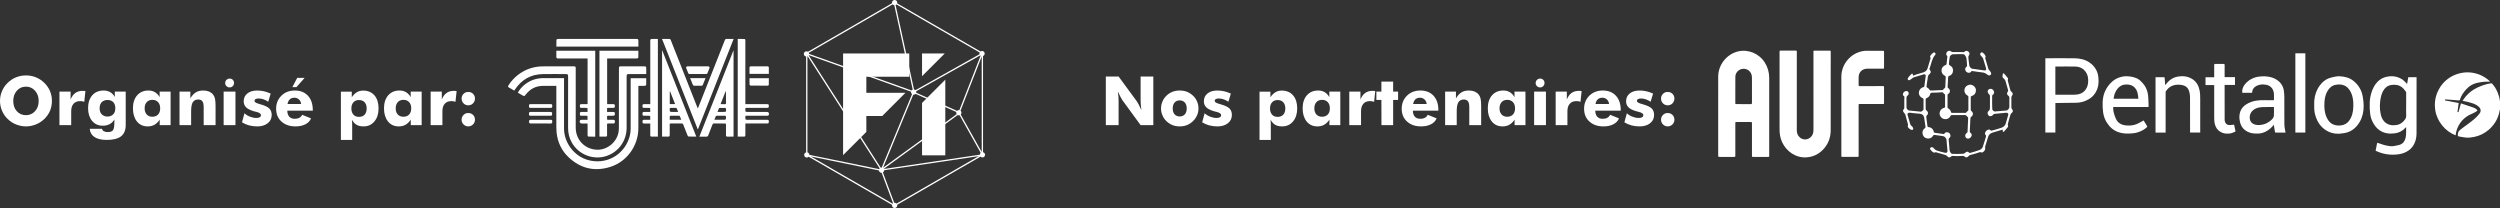 <?xml version="1.0" encoding="utf-8"?>
<!-- Generator: Adobe Illustrator 24.0.0, SVG Export Plug-In . SVG Version: 6.00 Build 0)  -->
<svg version="1.1" id="Слой_1" xmlns="http://www.w3.org/2000/svg" xmlns:xlink="http://www.w3.org/1999/xlink" x="0px" y="0px"
	 viewBox="0 0 2627.42 218.61" style="enable-background:new 0 0 2627.42 218.61;" xml:space="preserve">
<rect x="0" y="0" width="2627.42" height="218.61" fill="#333333" stroke="none"/>
<style type="text/css">
	.st0{clip-path:url(#SVGID_2_);fill:#FFFFFF;}
</style>
<g>
	<defs>
		<rect id="SVGID_1_" width="2627.42" height="218.61"/>
	</defs>
	<clipPath id="SVGID_2_">
		<use xlink:href="#SVGID_1_"  style="overflow:visible;"/>
	</clipPath>
	<path class="st0" d="M54.57,106.05c0,3.7-0.66,7.15-1.99,10.36c-1.33,3.14-3.3,6-5.93,8.58c-2.6,2.51-5.58,4.44-8.93,5.79
		c-3.51,1.37-6.98,2.06-10.42,2.06c-3.49,0-6.96-0.69-10.42-2.06c-3.42-1.37-6.37-3.3-8.86-5.79c-2.51-2.39-4.49-5.28-5.93-8.65
		C0.7,113.04,0,109.61,0,106.05c0-3.56,0.7-6.99,2.09-10.29c1.44-3.37,3.42-6.26,5.93-8.65c2.56-2.56,5.51-4.51,8.86-5.86
		c3.25-1.33,6.73-1.99,10.42-1.99c3.69,0,7.19,0.67,10.49,2.01c3.3,1.34,6.25,3.29,8.84,5.84c2.59,2.56,4.57,5.44,5.94,8.65
		C53.9,98.97,54.57,102.4,54.57,106.05 M27.28,121.05c3.84,0,7.05-1.43,9.63-4.29c1.28-1.42,2.22-3.01,2.83-4.78
		c0.6-1.77,0.91-3.74,0.91-5.93c0-4.26-1.27-7.83-3.8-10.71c-2.58-2.86-5.77-4.29-9.56-4.29c-3.88,0-7.08,1.43-9.59,4.29
		c-2.51,2.86-3.77,6.43-3.77,10.71c0,4.44,1.23,8.04,3.7,10.78C20.15,119.64,23.38,121.05,27.28,121.05"/>
	<path class="st0" d="M62.48,131.48V96.25h11.72v8.3c1.23-3.05,2.87-5.31,4.92-6.8c2.12-1.51,4.66-2.27,7.64-2.27
		c0.68,0,1.17,0.02,1.5,0.07c0.26,0.02,0.49,0.04,0.7,0.05s0.48,0.04,0.8,0.09l-1.19,11.3c-0.86-0.28-1.61-0.48-2.23-0.59
		c-0.93-0.09-1.62-0.14-2.06-0.14c-3.02,0-5.36,0.93-7.01,2.79c-1.63,1.84-2.44,4.45-2.44,7.85v14.58H62.48z"/>
	<path class="st0" d="M132.12,96.25v35.17c0,5.32-1.62,9.26-4.85,11.79c-1.56,1.26-3.61,2.21-6.14,2.86
		c-2.53,0.65-5.51,0.98-8.93,0.98c-5.56,0-9.87-1.02-12.94-3.08c-3.07-2.07-4.71-4.95-4.92-8.63h12.87
		c0.23,1.11,0.85,1.96,1.85,2.53c1.02,0.62,2.38,0.94,4.08,0.94c2.65,0,4.5-0.64,5.55-1.91c1-1.27,1.5-3.99,1.5-8.14v-3.2
		c-1.33,2.23-2.99,3.87-4.99,4.92c-2.07,1.09-4.48,1.64-7.22,1.64c-4.65,0-8.38-1.69-11.2-5.06c-1.37-1.65-2.42-3.6-3.14-5.84
		c-0.72-2.25-1.08-4.77-1.08-7.59c0-5.63,1.48-10.13,4.43-13.5c1.47-1.68,3.19-2.93,5.18-3.75c1.99-0.82,4.22-1.24,6.68-1.24
		c2.63,0,4.91,0.55,6.84,1.64c1.91,1.03,3.56,2.74,4.95,5.15v-5.68H132.12z M121.2,113.78c0-2.72-0.71-4.85-2.13-6.41
		c-1.53-1.53-3.56-2.3-6.07-2.3c-2.51,0-4.53,0.77-6.07,2.3c-1.49,1.56-2.23,3.69-2.23,6.41c0,2.74,0.74,4.85,2.23,6.34
		c1.51,1.58,3.54,2.37,6.07,2.37c2.49,0,4.49-0.79,6-2.37C120.47,118.65,121.2,116.54,121.2,113.78"/>
	<path class="st0" d="M179.29,96.24v35.24h-11.44v-5.72c-1.65,2.44-3.49,4.23-5.52,5.37c-2.03,1.14-4.41,1.71-7.13,1.71
		c-4.71,0-8.47-1.72-11.26-5.16c-1.37-1.7-2.42-3.7-3.14-6c-0.72-2.3-1.08-4.89-1.08-7.78c0-5.77,1.47-10.34,4.42-13.71
		c2.95-3.37,6.9-5.06,11.85-5.06c2.65,0,4.92,0.57,6.83,1.72c1.93,1.1,3.58,2.84,4.95,5.22v-5.82H179.29z M168.34,113.85
		c0-2.79-0.73-4.94-2.19-6.48c-1.49-1.63-3.48-2.44-5.99-2.44s-4.48,0.79-5.92,2.37c-1.49,1.63-2.23,3.81-2.23,6.55
		c0,2.76,0.74,4.93,2.23,6.51c1.42,1.56,3.39,2.33,5.92,2.33c2.51,0,4.5-0.78,5.97-2.33C167.6,118.8,168.34,116.63,168.34,113.85"/>
	<path class="st0" d="M188.67,131.48V96.25h11.37v7.15c1.6-2.79,3.51-4.88,5.72-6.28c2.14-1.33,4.73-1.99,7.77-1.99
		c2.3,0,4.35,0.35,6.13,1.05c1.77,0.79,3.21,1.86,4.3,3.21c1,1.35,1.67,2.78,1.99,4.29c0.4,1.93,0.6,4.48,0.6,7.64v20.17h-12.49
		v-18.87c0-2.86-0.45-4.91-1.36-6.14c-0.9-1.28-2.38-1.92-4.42-1.92c-2.55,0-4.43,0.96-5.64,2.86c-1.18,1.91-1.77,5-1.77,9.28v14.79
		H188.67z"/>
	<path class="st0" d="M235.04,96.24h12.42v35.24h-12.42V96.24z M236.61,87.17h0.07c0-1.3,0.45-2.37,1.36-3.21
		c0.91-0.91,2-1.36,3.28-1.36c1.35,0,2.46,0.43,3.33,1.29c0.87,0.86,1.31,1.95,1.31,3.28c0,1.35-0.45,2.47-1.36,3.35
		c-0.88,0.91-1.98,1.36-3.28,1.36c-1.33,0-2.44-0.48-3.35-1.43C237.06,89.57,236.61,88.48,236.61,87.17"/>
	<path class="st0" d="M254.33,128.55l2.58-9.49c1.81,1.61,3.81,2.82,6,3.63c2.16,0.86,4.35,1.29,6.56,1.29
		c1.58,0,2.77-0.27,3.56-0.8c0.81-0.49,1.22-1.2,1.22-2.13c0-1.56-1.64-2.72-4.92-3.48c-1.14-0.25-2-0.48-2.58-0.66
		c-3.79-1.12-6.48-2.48-8.06-4.08c-1.72-1.65-2.58-3.79-2.58-6.42c0-3.4,1.29-6.13,3.87-8.2c2.49-2.05,5.97-3.07,10.43-3.07
		c2.16,0,4.47,0.26,6.91,0.77c2.05,0.42,4.43,1.24,7.15,2.45l-2.58,8.57c-1.67-1.14-3.36-1.99-5.06-2.55
		c-1.6-0.58-3.29-0.87-5.06-0.87c-1.44,0-2.52,0.22-3.25,0.66c-0.7,0.42-1.05,1.06-1.05,1.92c0,1.21,1.64,2.25,4.92,3.13
		c1.07,0.32,1.62,0.49,1.64,0.49c4.28,1.21,7.28,2.64,9,4.29c1.67,1.74,2.51,4.01,2.51,6.79c0,3.6-1.38,6.51-4.15,8.71
		c-2.84,2.23-6.5,3.34-10.99,3.34c-3.12,0-5.98-0.35-8.6-1.06C259.2,131.07,256.71,129.99,254.33,128.55"/>
	<path class="st0" d="M328.72,116.34h-26.79c0.07,2.74,0.76,4.84,2.06,6.28c1.35,1.49,3.3,2.23,5.86,2.23
		c1.86,0,3.45-0.36,4.78-1.08c1.35-0.77,2.33-1.82,2.93-3.14l9.35,3.77c-1.09,2.67-3.07,4.74-5.93,6.21
		c-2.84,1.49-6.32,2.23-10.43,2.23c-6.14,0-11.07-1.72-14.79-5.16c-3.7-3.35-5.55-7.83-5.55-13.43c0-5.47,1.85-10.04,5.55-13.71
		c3.7-3.61,8.4-5.41,14.1-5.41c5.81,0,10.41,1.83,13.78,5.48c1.72,1.88,3,4.08,3.84,6.58c0.84,2.5,1.26,5.36,1.26,8.57V116.34z
		 M316.47,109.33c-0.21-1.95-0.96-3.55-2.27-4.78c-1.3-1.23-2.9-1.85-4.78-1.85c-1.98,0-3.58,0.55-4.82,1.64
		c-1.28,1.23-2.08,2.89-2.41,4.99H316.47z M320.13,81.84l-8.58,9.7h-4.29l5.09-9.7H320.13z"/>
	<path class="st0" d="M358.27,147.04V96.32h11.44v5.88c1.51-2.26,3.29-4.03,5.34-5.29c1.93-1.14,4.13-1.71,6.59-1.71
		c2.49,0,4.72,0.41,6.7,1.24c1.98,0.83,3.7,2.08,5.16,3.75c2.91,3.33,4.36,7.92,4.36,13.78c0,5.63-1.45,10.18-4.36,13.64
		c-1.49,1.77-3.17,3.08-5.04,3.94c-1.87,0.86-4.01,1.29-6.4,1.29c-3,0-5.43-0.55-7.29-1.64c-1.79-1.05-3.46-2.86-4.99-5.44
		c0.11,0.56,0.21,1.42,0.28,2.58c0.05,0.68,0.07,1.91,0.07,3.7v15H358.27z M369.29,113.99c0,2.74,0.73,4.91,2.19,6.51
		c1.35,1.56,3.29,2.33,5.85,2.33c2.53,0,4.5-0.78,5.92-2.33c1.42-1.62,2.12-3.79,2.12-6.51c0-2.76-0.71-4.92-2.12-6.48
		c-1.44-1.58-3.41-2.37-5.92-2.37c-2.53,0-4.48,0.79-5.85,2.37C370.02,109.04,369.29,111.2,369.29,113.99"/>
	<path class="st0" d="M443.15,96.24v35.24H431.7v-5.72c-1.65,2.44-3.49,4.23-5.52,5.37c-2.03,1.14-4.41,1.71-7.13,1.71
		c-4.71,0-8.47-1.72-11.26-5.16c-1.37-1.7-2.42-3.7-3.14-6c-0.72-2.3-1.08-4.89-1.08-7.78c0-5.77,1.48-10.34,4.42-13.71
		c2.95-3.37,6.9-5.06,11.85-5.06c2.65,0,4.92,0.57,6.83,1.72c1.93,1.1,3.58,2.84,4.95,5.22v-5.82H443.15z M432.19,113.85
		c0-2.79-0.73-4.94-2.19-6.48c-1.49-1.63-3.48-2.44-5.99-2.44c-2.51,0-4.48,0.79-5.92,2.37c-1.49,1.63-2.23,3.81-2.23,6.55
		c0,2.76,0.74,4.93,2.23,6.51c1.42,1.56,3.39,2.33,5.92,2.33c2.51,0,4.5-0.78,5.97-2.33C431.46,118.8,432.19,116.63,432.19,113.85"
		/>
	<path class="st0" d="M452.6,131.48V96.25h11.72v8.3c1.23-3.05,2.87-5.31,4.92-6.8c2.12-1.51,4.66-2.27,7.64-2.27
		c0.68,0,1.17,0.02,1.5,0.07c0.26,0.02,0.49,0.04,0.7,0.05c0.21,0.01,0.48,0.04,0.8,0.09l-1.19,11.3c-0.86-0.28-1.6-0.48-2.23-0.59
		c-0.93-0.09-1.62-0.14-2.06-0.14c-3.02,0-5.36,0.93-7.01,2.79c-1.63,1.84-2.44,4.45-2.44,7.85v14.58H452.6z"/>
	<path class="st0" d="M485.12,103.61c0-1.95,0.69-3.62,2.06-4.99c1.26-1.33,2.9-1.99,4.92-1.99c2.07,0,3.77,0.66,5.09,1.99
		c1.33,1.32,1.99,2.99,1.99,4.99c0,1.93-0.69,3.61-2.06,5.03c-1.37,1.37-3.05,2.06-5.02,2.06c-1.91,0-3.55-0.69-4.92-2.06
		C485.8,107.26,485.12,105.58,485.12,103.61 M485.12,125.78c0-1.95,0.69-3.61,2.06-4.98c1.28-1.35,2.92-2.02,4.92-2.02
		c2.05,0,3.74,0.67,5.09,2.02c1.33,1.32,1.99,2.98,1.99,4.98c0,1.93-0.69,3.6-2.06,5.01c-1.42,1.37-3.09,2.05-5.02,2.05
		c-1.86,0-3.5-0.68-4.92-2.05C485.8,129.42,485.12,127.75,485.12,125.78"/>
	<path class="st0" d="M1162.19,131.48V80.41h13.43l19.29,26.27c0.49,0.72,1.1,1.8,1.85,3.25c0.95,1.86,1.88,3.78,2.79,5.76
		c-0.35-2.67-0.55-4.55-0.59-5.62c-0.14-1.68-0.21-3.15-0.21-4.43V80.41h13.36v51.08h-13.36l-19.29-26.38
		c-0.28-0.37-0.9-1.47-1.85-3.28c-0.84-1.49-1.77-3.37-2.79-5.65c0.23,1.82,0.45,3.7,0.66,5.65c0.09,2.19,0.14,3.66,0.14,4.43v25.22
		H1162.19z"/>
	<path class="st0" d="M1259.56,113.97c0,2.58-0.5,4.99-1.5,7.22c-1.05,2.37-2.48,4.42-4.29,6.14c-2.05,1.91-4.16,3.29-6.35,4.15
		c-2.28,0.91-4.8,1.36-7.57,1.36c-2.79,0-5.32-0.45-7.57-1.36c-2.3-0.91-4.43-2.29-6.37-4.13c-1.94-1.85-3.34-3.9-4.2-6.16
		c-1-2.16-1.5-4.57-1.5-7.22c0-2.58,0.5-5.01,1.5-7.29c0.93-2.3,2.34-4.35,4.22-6.14c1.84-1.77,3.95-3.13,6.35-4.08
		c2.28-0.88,4.8-1.33,7.57-1.33c2.74,0,5.27,0.44,7.57,1.33c2.39,0.95,4.51,2.32,6.35,4.08c1.93,1.74,3.36,3.79,4.29,6.14
		C1259.06,108.96,1259.56,111.39,1259.56,113.97 M1247.21,113.97c0-2.63-0.66-4.7-1.99-6.21c-1.37-1.51-3.16-2.27-5.37-2.27
		c-2.28,0-4.07,0.76-5.37,2.27c-1.33,1.47-1.99,3.54-1.99,6.21c0,2.61,0.64,4.65,1.92,6.14c1.4,1.53,3.21,2.3,5.44,2.3
		c2.23,0,4.05-0.77,5.44-2.3C1246.57,118.57,1247.21,116.53,1247.21,113.97"/>
	<path class="st0" d="M1263.44,128.55l2.58-9.49c1.81,1.61,3.81,2.82,6,3.63c2.16,0.86,4.35,1.29,6.56,1.29
		c1.58,0,2.77-0.27,3.56-0.8c0.81-0.49,1.22-1.2,1.22-2.13c0-1.56-1.64-2.72-4.92-3.48c-1.14-0.25-2-0.48-2.58-0.66
		c-3.79-1.12-6.48-2.48-8.06-4.08c-1.72-1.65-2.58-3.79-2.58-6.42c0-3.4,1.29-6.13,3.87-8.2c2.49-2.05,5.97-3.07,10.43-3.07
		c2.16,0,4.47,0.26,6.91,0.77c2.05,0.42,4.43,1.24,7.15,2.45l-2.58,8.57c-1.67-1.14-3.36-1.99-5.06-2.55
		c-1.61-0.58-3.29-0.87-5.06-0.87c-1.44,0-2.52,0.22-3.24,0.66c-0.7,0.42-1.05,1.06-1.05,1.92c0,1.21,1.64,2.25,4.92,3.13
		c1.07,0.32,1.62,0.49,1.64,0.49c4.28,1.21,7.28,2.64,9,4.29c1.68,1.74,2.51,4.01,2.51,6.79c0,3.6-1.38,6.51-4.15,8.71
		c-2.84,2.23-6.5,3.34-10.99,3.34c-3.12,0-5.98-0.35-8.6-1.06C1268.3,131.07,1265.81,129.99,1263.44,128.55"/>
	<path class="st0" d="M1323.72,147.04V96.32h11.44v5.88c1.51-2.26,3.29-4.03,5.34-5.29c1.93-1.14,4.13-1.71,6.59-1.71
		c2.49,0,4.72,0.41,6.7,1.24c1.98,0.83,3.7,2.08,5.16,3.75c2.91,3.33,4.36,7.92,4.36,13.78c0,5.63-1.45,10.18-4.36,13.64
		c-1.49,1.77-3.17,3.08-5.04,3.94c-1.87,0.86-4.01,1.29-6.4,1.29c-3,0-5.43-0.55-7.29-1.64c-1.79-1.05-3.45-2.86-4.99-5.44
		c0.12,0.56,0.21,1.42,0.28,2.58c0.05,0.68,0.07,1.91,0.07,3.7v15H1323.72z M1334.75,113.99c0,2.74,0.73,4.91,2.19,6.51
		c1.35,1.56,3.3,2.33,5.85,2.33c2.53,0,4.5-0.78,5.92-2.33c1.42-1.62,2.12-3.79,2.12-6.51c0-2.76-0.71-4.92-2.12-6.48
		c-1.44-1.58-3.41-2.37-5.92-2.37c-2.53,0-4.48,0.79-5.85,2.37C1335.48,109.04,1334.75,111.2,1334.75,113.99"/>
	<path class="st0" d="M1408.61,96.24v35.24h-11.44v-5.72c-1.65,2.44-3.49,4.23-5.52,5.37c-2.03,1.14-4.41,1.71-7.13,1.71
		c-4.72,0-8.47-1.72-11.26-5.16c-1.37-1.7-2.42-3.7-3.14-6c-0.72-2.3-1.08-4.89-1.08-7.78c0-5.77,1.47-10.34,4.42-13.71
		c2.95-3.37,6.9-5.06,11.85-5.06c2.65,0,4.92,0.57,6.83,1.72c1.93,1.1,3.58,2.84,4.95,5.22v-5.82H1408.61z M1397.65,113.85
		c0-2.79-0.73-4.94-2.19-6.48c-1.49-1.63-3.48-2.44-5.99-2.44c-2.51,0-4.48,0.79-5.92,2.37c-1.48,1.63-2.23,3.81-2.23,6.55
		c0,2.76,0.74,4.93,2.23,6.51c1.42,1.56,3.39,2.33,5.92,2.33c2.51,0,4.5-0.78,5.97-2.33
		C1396.92,118.8,1397.65,116.63,1397.65,113.85"/>
	<path class="st0" d="M1418.06,131.48V96.25h11.72v8.3c1.23-3.05,2.87-5.31,4.92-6.8c2.12-1.51,4.66-2.27,7.64-2.27
		c0.67,0,1.17,0.02,1.5,0.07c0.26,0.02,0.49,0.04,0.7,0.05s0.48,0.04,0.8,0.09l-1.19,11.3c-0.86-0.28-1.6-0.48-2.23-0.59
		c-0.93-0.09-1.62-0.14-2.06-0.14c-3.03,0-5.36,0.93-7.01,2.79c-1.63,1.84-2.44,4.45-2.44,7.85v14.58H1418.06z"/>
	<polygon class="st0" points="1451.87,131.48 1451.8,105.04 1446.53,105.04 1446.53,96.25 1451.8,96.25 1451.8,85.74 1464.15,85.74 
		1464.15,96.25 1469.35,96.25 1469.35,105.04 1464.15,105.04 1464.15,131.48 	"/>
	<path class="st0" d="M1511.66,116.34h-26.79c0.07,2.75,0.76,4.84,2.06,6.28c1.35,1.49,3.3,2.23,5.86,2.23
		c1.86,0,3.45-0.36,4.78-1.08c1.35-0.77,2.33-1.81,2.93-3.14l9.35,3.77c-1.09,2.67-3.07,4.74-5.93,6.21
		c-2.84,1.49-6.31,2.23-10.43,2.23c-6.14,0-11.07-1.72-14.79-5.16c-3.7-3.35-5.55-7.83-5.55-13.43c0-5.47,1.85-10.04,5.55-13.71
		c3.7-3.6,8.4-5.41,14.1-5.41c5.81,0,10.41,1.83,13.78,5.48c1.72,1.88,3,4.08,3.84,6.58c0.84,2.5,1.26,5.36,1.26,8.57V116.34z
		 M1499.42,109.33c-0.21-1.95-0.97-3.55-2.27-4.78c-1.3-1.23-2.9-1.85-4.78-1.85c-1.98,0-3.58,0.55-4.81,1.64
		c-1.28,1.23-2.08,2.9-2.41,4.99H1499.42z"/>
	<path class="st0" d="M1518.78,131.48V96.25h11.37v7.15c1.6-2.79,3.51-4.88,5.72-6.28c2.14-1.33,4.73-1.99,7.77-1.99
		c2.3,0,4.34,0.35,6.13,1.05c1.77,0.79,3.21,1.86,4.3,3.21c1,1.35,1.67,2.78,1.99,4.29c0.4,1.93,0.59,4.48,0.59,7.64v20.17h-12.49
		v-18.87c0-2.86-0.45-4.91-1.36-6.14c-0.91-1.28-2.38-1.92-4.42-1.92c-2.55,0-4.43,0.96-5.64,2.86c-1.18,1.91-1.77,5-1.77,9.28
		v14.79H1518.78z"/>
	<path class="st0" d="M1603.21,96.24v35.24h-11.44v-5.72c-1.65,2.44-3.49,4.23-5.52,5.37c-2.03,1.14-4.41,1.71-7.13,1.71
		c-4.72,0-8.47-1.72-11.26-5.16c-1.37-1.7-2.42-3.7-3.14-6c-0.72-2.3-1.08-4.89-1.08-7.78c0-5.77,1.47-10.34,4.42-13.71
		c2.95-3.37,6.9-5.06,11.85-5.06c2.65,0,4.92,0.57,6.83,1.72c1.93,1.1,3.58,2.84,4.95,5.22v-5.82H1603.21z M1592.26,113.85
		c0-2.79-0.73-4.94-2.19-6.48c-1.49-1.63-3.48-2.44-5.99-2.44c-2.51,0-4.48,0.79-5.92,2.37c-1.48,1.63-2.23,3.81-2.23,6.55
		c0,2.76,0.74,4.93,2.23,6.51c1.42,1.56,3.39,2.33,5.92,2.33c2.51,0,4.5-0.78,5.97-2.33
		C1591.52,118.8,1592.26,116.63,1592.26,113.85"/>
	<path class="st0" d="M1612.32,96.24h12.42v35.24h-12.42V96.24z M1613.89,87.17h0.07c0-1.3,0.45-2.37,1.36-3.21
		c0.91-0.91,2-1.36,3.28-1.36c1.35,0,2.46,0.43,3.33,1.29c0.87,0.86,1.31,1.95,1.31,3.28c0,1.35-0.45,2.47-1.36,3.35
		c-0.88,0.91-1.98,1.36-3.28,1.36c-1.33,0-2.44-0.48-3.35-1.43C1614.34,89.57,1613.89,88.48,1613.89,87.17"/>
	<path class="st0" d="M1634.96,131.48V96.25h11.72v8.3c1.23-3.05,2.87-5.31,4.92-6.8c2.12-1.51,4.66-2.27,7.64-2.27
		c0.67,0,1.17,0.02,1.5,0.07c0.26,0.02,0.49,0.04,0.7,0.05s0.48,0.04,0.8,0.09l-1.19,11.3c-0.86-0.28-1.6-0.48-2.23-0.59
		c-0.93-0.09-1.62-0.14-2.06-0.14c-3.03,0-5.36,0.93-7.01,2.79c-1.63,1.84-2.44,4.45-2.44,7.85v14.58H1634.96z"/>
	<path class="st0" d="M1703.34,116.34h-26.79c0.07,2.75,0.76,4.84,2.06,6.28c1.35,1.49,3.3,2.23,5.86,2.23
		c1.86,0,3.45-0.36,4.78-1.08c1.35-0.77,2.33-1.81,2.93-3.14l9.35,3.77c-1.09,2.67-3.07,4.74-5.93,6.21
		c-2.84,1.49-6.31,2.23-10.43,2.23c-6.14,0-11.07-1.72-14.79-5.16c-3.7-3.35-5.55-7.83-5.55-13.43c0-5.47,1.85-10.04,5.55-13.71
		c3.7-3.6,8.4-5.41,14.1-5.41c5.81,0,10.41,1.83,13.78,5.48c1.72,1.88,3,4.08,3.84,6.58c0.84,2.5,1.26,5.36,1.26,8.57V116.34z
		 M1691.09,109.33c-0.21-1.95-0.97-3.55-2.27-4.78c-1.3-1.23-2.9-1.85-4.78-1.85c-1.98,0-3.58,0.55-4.81,1.64
		c-1.28,1.23-2.08,2.9-2.41,4.99H1691.09z"/>
	<path class="st0" d="M1707.18,128.55l2.58-9.49c1.81,1.61,3.81,2.82,6,3.63c2.16,0.86,4.35,1.29,6.56,1.29
		c1.58,0,2.77-0.27,3.56-0.8c0.81-0.49,1.22-1.2,1.22-2.13c0-1.56-1.64-2.72-4.92-3.48c-1.14-0.25-2-0.48-2.58-0.66
		c-3.79-1.12-6.48-2.48-8.06-4.08c-1.72-1.65-2.58-3.79-2.58-6.42c0-3.4,1.29-6.13,3.87-8.2c2.49-2.05,5.97-3.07,10.43-3.07
		c2.16,0,4.47,0.26,6.91,0.77c2.05,0.42,4.43,1.24,7.15,2.45l-2.58,8.57c-1.67-1.14-3.36-1.99-5.06-2.55
		c-1.61-0.58-3.29-0.87-5.06-0.87c-1.44,0-2.52,0.22-3.24,0.66c-0.7,0.42-1.05,1.06-1.05,1.92c0,1.21,1.64,2.25,4.92,3.13
		c1.07,0.32,1.62,0.49,1.64,0.49c4.28,1.21,7.28,2.64,9,4.29c1.68,1.74,2.51,4.01,2.51,6.79c0,3.6-1.38,6.51-4.15,8.71
		c-2.84,2.23-6.5,3.34-10.99,3.34c-3.12,0-5.98-0.35-8.6-1.06C1712.04,131.07,1709.55,129.99,1707.18,128.55"/>
	<path class="st0" d="M1745.69,103.61c0-1.95,0.69-3.62,2.06-4.99c1.26-1.33,2.9-1.99,4.92-1.99c2.07,0,3.77,0.66,5.09,1.99
		c1.33,1.32,1.99,2.99,1.99,4.99c0,1.93-0.69,3.61-2.06,5.03c-1.37,1.37-3.05,2.06-5.02,2.06c-1.91,0-3.55-0.69-4.92-2.06
		C1746.38,107.26,1745.69,105.58,1745.69,103.61 M1745.69,125.78c0-1.95,0.69-3.61,2.06-4.98c1.28-1.35,2.92-2.02,4.92-2.02
		c2.05,0,3.74,0.67,5.09,2.02c1.33,1.32,1.99,2.98,1.99,4.98c0,1.93-0.69,3.6-2.06,5.01c-1.42,1.37-3.09,2.05-5.02,2.05
		c-1.86,0-3.5-0.68-4.92-2.05C1746.38,129.42,1745.69,127.75,1745.69,125.78"/>
	<path class="st0" d="M2627.42,114.74c-0.38,1.68-0.7,3.37-1.16,5.03c-1.87,6.7-5.6,12.26-10.83,16.74
		c-4.38,3.75-9.47,6.23-15.18,7.39c-2.88,0.58-5.78,0.95-8.68,0.68c-2.62-0.24-5.22-0.8-7.82-1.28c-0.26-0.05-0.61-0.54-0.63-0.85
		c-0.16-2.23,0.41-4.35,2.12-5.76c2.79-2.3,5.82-4.32,8.71-6.5c2.28-1.72,4.59-3.41,6.71-5.31c1.91-1.72,3.82-3.54,5.31-5.61
		c1.77-2.45,1.37-5.06-0.95-7.17c-3.11-2.83-7.03-3.79-10.91-4.82c-1.91-0.5-3.85-0.86-6.03-1.34c1.2-1.66,2.17-3.21,3.34-4.6
		c3.46-4.13,7.74-7.25,12.61-9.49c4.5-2.08,9.19-3.66,14.14-4.32c0.31-0.04,0.76,0.16,0.98,0.4c2.54,2.71,4.37,5.87,5.79,9.28
		c1.16,2.78,2.07,5.64,2.31,8.67c0,0.05,0.12,0.09,0.19,0.14V114.74z"/>
	<path class="st0" d="M2496.7,158.42c0.5-2.57,1-5.09,1.47-7.62c0.13-0.68,0.44-0.73,1.04-0.54c2.91,0.94,5.77,2.11,8.75,2.68
		c2.86,0.55,5.8,1.12,8.76,0.41c1.8-0.43,3.66-0.65,5.4-1.22c3.55-1.17,5.32-4.01,6.14-7.43c0.41-1.73,0.43-3.56,0.51-5.35
		c0.08-1.82,0.02-3.65,0.02-5.79c-0.53,0.5-0.9,0.84-1.25,1.19c-2.89,3.01-6.4,4.8-10.53,5.35c-5.91,0.8-11.52,0.16-16.54-3.45
		c-2.53-1.82-4.39-4.18-5.97-6.81c-1.83-3.05-3.04-6.39-3.48-9.86c-0.51-4.03-0.66-8.14-0.52-12.2c0.13-3.91,0.89-7.78,2.16-11.53
		c1.3-3.81,3.21-7.27,5.94-10.19c2.66-2.84,6.02-4.63,9.86-5.42c6.28-1.29,12.12-0.25,17.29,3.62c1.49,1.12,2.66,2.66,4,4.03
		c0.41-2.28,0.84-4.7,1.29-7.14h8.69v1.35c0,19.3,0.05,38.59-0.03,57.89c-0.02,4.97-1.26,9.71-4.27,13.79
		c-2.17,2.94-5.11,4.95-8.48,6.34c-3.67,1.51-7.5,1.94-11.45,2.04c-4.96,0.13-9.73-0.67-14.38-2.29
		C2499.62,159.76,2498.17,159.05,2496.7,158.42 M2528.8,110.11c0-4.14,0-8.29,0-12.44c0-0.33,0.11-0.77-0.06-0.97
		c-1.33-1.65-2.5-3.51-4.13-4.8c-3.31-2.64-7.19-3.26-11.39-2.6c-3.99,0.63-6.71,2.82-8.6,6.24c-2.74,4.99-3.29,10.48-3.45,16
		c-0.07,2.58,0.25,5.22,0.75,7.77c0.62,3.14,1.7,6.2,4.01,8.54c3.64,3.7,8.21,4.3,13.09,3.48c3.31-0.56,5.86-2.39,7.93-4.93
		c1.14-1.4,1.97-2.86,1.89-4.86C2528.68,117.75,2528.8,113.93,2528.8,110.11"/>
	<path class="st0" d="M2149.58,61.22h2.8c9.33,0,18.68-0.12,28.01,0.04c5.57,0.09,10.99,1.22,15.67,4.47
		c5.19,3.61,8.39,8.54,9.2,14.91c0.68,5.36,0.3,10.57-2.25,15.44c-2.48,4.73-6.35,7.94-11.26,9.91c-3.1,1.25-6.34,1.95-9.69,1.99
		c-7.16,0.09-14.32,0.18-21.48,0.28c-0.16,0-0.32,0.03-0.44,0.04v31h-10.55V61.22z M2160.12,69.92v29.64h1.34
		c6.14,0,12.29,0.03,18.43-0.02c1.54-0.01,3.11-0.15,4.6-0.5c4.26-1.01,7.24-3.58,8.96-7.66c1.1-2.6,1.24-5.28,1.14-8.05
		c-0.14-3.79-1.58-7.06-4.19-9.69c-2.53-2.55-5.86-3.64-9.39-3.7c-6.35-0.12-12.7-0.03-19.05-0.02H2160.12z"/>
	<path class="st0" d="M2580.84,142.17c-10.73-3.82-19.61-14.54-21.42-26.19c-1.23-7.91,0.02-15.39,3.88-22.35
		c3.81-6.86,9.44-11.91,16.69-14.91c14.19-5.88,28.75-1.42,37.12,7.14c-2.11,0-4.05-0.15-5.95,0.04c-2.71,0.27-5.43,0.62-8.07,1.25
		c-4.29,1.04-8,3.25-10.99,6.52c-2.96,3.24-5.52,6.76-6.77,11.05c-0.23,0.79-0.72,0.86-1.38,0.81c-3.1-0.25-6.21-0.5-9.31-0.74
		c-1.63-0.13-3.26-0.23-4.96-0.34v1.12c4.78,0.91,9.56,1.81,14.34,2.72c-0.46,3.26-0.91,6.38-1.35,9.51c1.23,0.16,1.16,0.07,1.43-1
		c0.66-2.61,1.46-5.19,2.3-8.14c4.82,1.61,9.32,3.06,13.76,4.64c1,0.36,1.87,1.13,2.75,1.76c0.75,0.54,0.9,1.28,0.05,1.8
		c-1.52,0.93-3.04,1.91-4.68,2.56c-3.22,1.29-6.11,2.98-8.69,5.32c-4.54,4.12-7.23,9.23-8.49,15.15
		C2580.97,140.6,2580.94,141.34,2580.84,142.17"/>
	<path class="st0" d="M2366.83,97.5h-10.29c-0.41-3.41,0.74-6.31,2.79-8.9c2.21-2.79,5.01-4.83,8.25-6.28
		c2.49-1.12,5.1-1.76,7.83-1.91c1.52-0.08,3.04-0.32,4.55-0.25c5.98,0.3,11.54,1.83,15.92,6.19c2.41,2.4,3.85,5.42,4.35,8.77
		c0.35,2.38,0.52,4.81,0.53,7.22c0.05,9.58-0.08,19.17,0.06,28.75c0.04,2.72,0.75,5.42,1.18,8.28c-1.15,0-2.53,0-3.91,0
		c-2.03,0-4.07-0.03-6.1,0.01c-0.79,0.02-1.05-0.31-1.16-1.04c-0.33-2.35-0.72-4.7-1.1-7.15c-2.41,2.83-5.02,5.31-8.29,7
		c-2.67,1.37-5.47,2.14-8.5,2.19c-3.75,0.05-7.42-0.18-10.82-1.93c-4.55-2.33-7.25-6.05-8.13-11.08c-0.25-1.44-0.52-2.91-0.49-4.36
		c0.09-5.55,2.21-10.04,6.98-13.17c3.27-2.15,6.82-3.45,10.66-4.06c5.84-0.93,11.71-0.28,17.57-0.48c0.32-0.01,0.65,0,1.14,0
		c-0.18-4.28,0.79-8.6-1.98-12.41c-1.49-2.05-3.54-3.27-5.92-3.73c-3.57-0.68-7.12-0.63-10.48,1.14
		C2368.58,91.82,2367.02,94.11,2366.83,97.5 M2389.83,112.48c-2.42,0-4.69,0-6.96,0c-3.28,0-6.55-0.1-9.77,0.75
		c-4.97,1.31-9.29,5.21-8.69,11.26c0.24,2.47,1.43,4.52,3.69,5.68c3.27,1.67,6.74,1.49,10.21,0.68c3.21-0.75,6.02-2.34,8.48-4.48
		c1.45-1.26,2.83-2.8,2.99-4.75C2390.01,118.65,2389.83,115.66,2389.83,112.48"/>
	<path class="st0" d="M2258.05,112.48h-37.17c0.11,1.72-0.02,3.39,0.37,4.94c0.63,2.53,1.37,5.07,2.47,7.42
		c1.93,4.13,5.34,6.3,9.9,6.88c4.14,0.53,8.17,0.22,12-1.31c2.52-1.01,4.84-2.52,7.27-3.83c1.11,1.8,2.42,3.88,3.65,6
		c0.15,0.26,0.04,0.91-0.19,1.1c-1.15,0.96-2.29,1.96-3.58,2.7c-3.53,2.04-7.29,3.41-11.42,3.76c-5.08,0.43-10.1,0.49-15-1.25
		c-5.34-1.89-9.24-5.45-12.21-10.16c-2.04-3.23-3.27-6.8-3.8-10.5c-0.51-3.56-0.67-7.22-0.52-10.82c0.15-3.62,0.75-7.22,2.16-10.64
		c1.87-4.57,4.69-8.36,8.47-11.54c3.07-2.59,6.6-4.03,10.44-4.77c3.2-0.62,6.44-0.36,9.64,0.27c3.2,0.64,6.28,1.67,8.71,3.93
		c1.71,1.6,3.4,3.32,4.68,5.26c1.94,2.95,3.12,6.33,3.59,9.82c0.42,3.12,0.39,6.3,0.54,9.46
		C2258.09,110.23,2258.05,111.26,2258.05,112.48 M2247.35,103.76c-0.25-1.98-0.3-3.92-0.76-5.76c-0.74-2.97-2.11-5.61-4.79-7.39
		c-2.39-1.59-5.06-1.88-7.83-1.78c-2.7,0.09-5.03,1.08-7.04,2.86c-2.29,2.03-3.65,4.66-4.64,7.46c-0.51,1.44-0.65,3.01-0.97,4.6
		H2247.35z"/>
	<path class="st0" d="M2458.22,140.57c-5.6,0.14-10.7-1.35-15.13-4.65c-4.59-3.41-7.67-8.01-9.4-13.47c-0.95-2.99-1.52-6.05-1.5-9.2
		c0.02-2.45-0.17-4.92,0.02-7.35c0.46-5.82,2.25-11.21,5.74-15.96c2.48-3.38,5.52-6.12,9.44-7.63c2.35-0.9,4.87-1.36,7.35-1.86
		c1.35-0.27,2.78-0.33,4.17-0.28c5.33,0.2,10.38,1.51,14.58,4.89c5.23,4.21,8.52,9.73,9.67,16.36c0.57,3.28,1.02,6.64,0.99,9.95
		c-0.04,5.8-1.11,11.47-4.07,16.57c-3.65,6.27-8.78,10.66-16.16,11.93C2462.03,140.18,2460.12,140.34,2458.22,140.57 M2458.11,88.73
		c-1.01,0.12-2.03,0.23-3.03,0.36c-3.79,0.5-6.45,2.72-8.47,5.78c-2.53,3.82-3.45,8.19-3.71,12.65c-0.31,5.31,0.03,10.6,2.21,15.59
		c1.46,3.34,3.55,6.18,6.98,7.65c2.76,1.19,5.69,1.43,8.72,0.96c3.29-0.52,5.94-2.09,7.89-4.64c3.3-4.31,4.33-9.41,4.57-14.7
		c0.15-3.36-0.03-6.72-0.75-10.01c-0.75-3.44-2.1-6.64-4.42-9.32C2465.5,90.03,2462.09,88.72,2458.11,88.73"/>
	<path class="st0" d="M2275.98,139.35h-10.58V81.13c2.94,0,5.88,0,8.81,0c0.8,0,0.76,0.53,0.8,1.1c0.16,2.39,0.36,4.78,0.56,7.27
		c0.93-1.12,1.74-2.22,2.67-3.22c2.91-3.13,6.53-5.14,10.69-5.82c5.39-0.88,10.71-0.28,15.36,2.78c4.07,2.68,6.35,6.68,7.36,11.49
		c0.71,3.38,0.71,6.76,0.71,10.16c0,10.95,0,21.91,0,32.86v1.55h-10.66v-1.29c0-11.7,0.06-23.4-0.04-35.1
		c-0.03-2.89-0.31-5.82-1.55-8.56c-1.34-2.96-3.84-4.41-6.78-4.97c-3.39-0.64-6.83-0.57-10.14,0.68c-3.08,1.16-5.3,3.35-7.05,6.05
		c-0.22,0.33-0.13,0.88-0.13,1.33c-0.01,13.44,0,26.89,0,40.33V139.35z"/>
	<path class="st0" d="M2347.97,131.02c0.46,2.14,0.98,4.5,1.46,6.86c0.03,0.17-0.23,0.52-0.42,0.59c-1.84,0.66-3.66,1.63-5.56,1.83
		c-2.7,0.28-5.45,0.23-8.09-0.87c-3.13-1.3-5.42-3.42-6.76-6.49c-1.2-2.75-1.52-5.71-1.53-8.69c-0.01-11.16-0.01-22.32-0.01-33.48
		v-1.37h-9.14v-8.23h9.14v-1.4c0-3.73,0.04-7.47-0.02-11.2c-0.02-1.12,0.35-1.42,1.43-1.39c2.78,0.07,5.56,0.05,8.34,0
		c0.93-0.01,1.23,0.29,1.22,1.21c-0.04,4.19-0.02,8.38-0.02,12.7h10.89v8.19h-10.89v1.45c0,11.66-0.06,23.32,0.02,34.98
		c0.02,3.12,1.8,5.97,5.67,5.72C2345.1,131.33,2346.5,131.16,2347.97,131.02"/>
	<rect x="2412.35" y="56.02" class="st0" width="10.49" height="83.29"/>
	<path class="st0" d="M540.45,95.21c-1.98-1.14-3.83-2.19-5.66-3.28c-0.99-0.59-1.1-1.18-0.47-2.17c2.72-4.29,6.1-7.98,10.12-11.08
		c5.74-4.43,12.21-7.25,19.36-8.4c2.25-0.36,4.55-0.52,6.82-0.53c10.83-0.05,21.66-0.02,32.5-0.02c1.63,0,1.94,0.3,1.94,1.92
		c0,20.82,0,41.63,0,62.45c0,12.31,8.7,21.96,20.93,23.18c11.04,1.1,21.9-7.04,23.98-18.04c0.3-1.6,0.46-3.25,0.47-4.87
		c0.03-16.13,0.02-32.25,0.02-48.38c0-4.8,0.03-9.61,0.05-14.41c0.01-1.47,0.36-1.84,1.8-1.84c8.35-0.01,16.71-0.01,25.06,0
		c1.35,0,1.8,0.44,1.81,1.76c0.01,2.05,0,4.11,0,6.26c-0.65,0.03-1.21,0.08-1.77,0.08c-5.49,0.01-10.98,0-16.48,0
		c-1.99,0-2.36,0.38-2.36,2.44c0,17.96-0.01,35.91,0,53.87c0.01,13.6-8.17,25.25-20.86,29.68c-13.97,4.88-29.91-1.34-36.95-14.38
		c-2.49-4.61-3.73-9.5-3.72-14.76c0.04-18.07,0.02-36.14,0.02-54.21c0-2.31-0.34-2.64-2.64-2.64c-7.97,0-15.94-0.12-23.91,0.02
		c-12.7,0.23-22.45,5.9-29.45,16.42C540.88,94.55,540.7,94.83,540.45,95.21"/>
	<path class="st0" d="M679.16,82.14c0,2.26,0.04,4.47-0.02,6.67c-0.02,1.06-0.82,1.38-1.74,1.39c-1.68,0.02-3.35,0.02-5.03,0.03
		c-0.41,0-0.83,0-1.47,0v2.79c0,13.91,0,27.83,0,41.74c0,18.35-12.03,35.15-29.52,40.65c-16.48,5.18-31.24,1.69-43.77-10.12
		c-7.36-6.94-11.52-15.72-12.63-25.84c-0.18-1.66-0.27-3.34-0.27-5.01c-0.02-14.07-0.01-28.13-0.01-42.2v-2h-1.77
		c-4.08,0-8.16-0.01-12.24,0c-7.48,0.03-13.44,3.13-18.02,8.98c-1.66,2.11-1.63,2.14-3.9,0.82c-1.51-0.87-3.02-1.75-4.6-2.67
		c1.98-3.4,4.44-6.26,7.47-8.63c5.83-4.57,12.45-6.7,19.84-6.65c6.6,0.05,13.2,0.01,19.79,0.01h1.5v1.53c0,17.12,0,34.23,0,51.35
		c0,15.06,10.6,29.05,25.11,33.17c18.52,5.25,37.24-4.65,43.27-22.92c1.1-3.34,1.65-6.78,1.65-10.31c-0.01-17.19,0-34.39,0.01-51.58
		v-1.18H679.16z"/>
	<path class="st0" d="M771.02,40.93c-12.54,31.76-25.02,63.37-37.61,95.23c-12.59-31.88-25.08-63.5-37.62-95.23
		c2.67,0,5.18,0.01,7.69-0.01c0.98-0.01,1.27,0.69,1.55,1.41c2.07,5.24,4.14,10.47,6.21,15.71c7.19,18.21,14.37,36.42,21.56,54.63
		c0.14,0.35,0.34,0.67,0.62,1.24c0.44-1.05,0.82-1.9,1.16-2.77c8.43-21.37,16.85-42.73,25.28-64.1c0.65-1.66,1.34-3.31,1.98-4.97
		c0.27-0.7,0.68-1.15,1.5-1.15C765.84,40.94,768.32,40.93,771.02,40.93"/>
	<path class="st0" d="M695.83,52.59c12.04,30.47,23.96,60.64,35.95,90.98c-2.78,0-5.42,0.05-8.06-0.06
		c-0.41-0.02-0.96-0.71-1.16-1.21c-1.54-3.77-3.03-7.56-4.48-11.36c-0.32-0.83-0.71-1.18-1.65-1.16c-3.81,0.06-7.63,0.05-11.44,0.01
		c-0.92-0.01-1.16,0.28-1.15,1.17c0.05,3.58,0.02,7.16,0.01,10.75c-0.01,1.54-0.36,1.89-1.88,1.89c-2.02,0.01-4.04,0-6.15,0V52.59z
		 M703.86,125.81h12.13c-0.52-1.32-0.96-2.52-1.48-3.69c-0.1-0.23-0.52-0.46-0.8-0.46c-3.01-0.04-6.02-0.04-9.03,0.01
		c-0.28,0-0.75,0.48-0.78,0.77C703.8,123.5,703.86,124.57,703.86,125.81 M704.23,95.99c-0.1,0.02-0.21,0.04-0.31,0.07v13.28h5.57
		C707.71,104.83,705.97,100.41,704.23,95.99 M712.73,117.61c-0.54-1.4-0.96-2.61-1.5-3.76c-0.12-0.26-0.67-0.44-1.03-0.45
		c-1.63-0.05-3.27,0.05-4.9-0.05c-1.17-0.07-1.49,0.32-1.46,1.47c0.07,2.79,0.02,2.79,2.81,2.79
		C708.61,117.61,710.57,117.61,712.73,117.61"/>
	<path class="st0" d="M735.02,143.6c11.96-30.28,23.86-60.39,35.76-90.5c0.05,0.01,0.11,0.03,0.16,0.04v90.37
		c-0.34,0.03-0.67,0.07-0.99,0.08c-1.72,0.01-3.43,0.01-5.15,0.01c-1.54,0-1.82-0.28-1.82-1.79c-0.01-3.47,0-6.94,0-10.41
		c0-1.6,0-1.6-1.63-1.6c-3.7,0-7.4,0.02-11.1-0.02c-0.77-0.01-1.16,0.24-1.43,0.96c-1.45,3.79-2.98,7.56-4.42,11.36
		c-0.41,1.07-0.98,1.57-2.19,1.53C739.88,143.54,737.55,143.6,735.02,143.6 M750.79,125.85c0.58,0,0.95,0,1.31,0
		c2.63,0,5.25,0.01,7.88,0c3.09,0,3.07,0,2.98-3.11c-0.02-0.76-0.23-1.09-1.04-1.08c-2.89,0.03-5.79-0.01-8.68,0.01
		c-0.32,0-0.83,0.18-0.94,0.43C751.77,123.27,751.34,124.47,750.79,125.85 M757.27,109.46c1.68,0,3.08-0.05,4.48,0.02
		c0.96,0.05,1.25-0.32,1.24-1.25c-0.04-3.74-0.02-7.47-0.03-11.21c0-0.35-0.07-0.69-0.1-1.04l-0.26-0.01
		C760.86,100.37,759.12,104.77,757.27,109.46 M754.05,117.62c2.12,0,4,0,5.89,0c3.36,0,3.45-0.08,3-3.48
		c-0.04-0.29-0.53-0.72-0.83-0.73c-1.86-0.07-3.72-0.06-5.58-0.01c-0.32,0.01-0.81,0.2-0.93,0.45
		C755.05,114.99,754.62,116.19,754.05,117.62"/>
	<path class="st0" d="M775.32,40.94c2.28,0,4.52-0.03,6.77,0.02c0.79,0.01,1.25,0.5,1.25,1.33c0,0.42,0,0.84,0,1.26v64.51v1.41h2.03
		c6.86,0,13.73,0,20.6,0c1.8,0,2.05,0.24,2.05,1.91c-0.01,1.68-0.34,1.99-2.12,1.99c-7.09,0-14.19,0.02-21.28-0.02
		c-0.99-0.01-1.31,0.24-1.3,1.27c0.04,3.01,0,3.01,2.98,3c6.52,0,13.05,0,19.57,0c1.97,0,2.88,1.4,2.08,3.21
		c-0.32,0.74-0.98,0.82-1.72,0.82c-7.1-0.02-14.19-0.02-21.28-0.02c-1.59,0-1.59,0-1.6,1.63c-0.01,2.62-0.01,2.63,2.63,2.63
		c6.71,0,13.43,0,20.14,0c1.56,0,1.91,0.34,1.91,1.84c0,1.7-0.33,2.06-1.95,2.06c-6.83,0-13.65,0-20.48,0h-2.19
		c-0.02,0.53-0.06,0.97-0.06,1.41c-0.01,3.54,0,7.09,0,10.64c0,1.41-0.32,1.74-1.75,1.75c-2.06,0.01-4.11,0-6.27,0V40.94z"/>
	<path class="st0" d="M625.56,143.6c-2.26,0-4.43,0.02-6.6-0.01c-1.02-0.01-1.43-0.55-1.43-1.77c-0.01-3.51,0-7.01,0-10.52v-1.49
		c-2.11,0-4.08,0-6.05,0c-1.83,0-2.86-1.71-1.89-3.26c0.23-0.37,0.96-0.6,1.46-0.62c2.09-0.07,4.19-0.03,6.45-0.03
		c0-1.32,0.04-2.56-0.04-3.8c-0.01-0.17-0.55-0.44-0.85-0.44c-1.83-0.04-3.66-0.01-5.49-0.02c-1.42-0.01-1.67-0.26-1.69-1.66
		c-0.03-2.13,0.19-2.36,2.32-2.36c1.86,0,3.73,0,5.77,0c0-1.31,0.04-2.51-0.04-3.71c-0.01-0.2-0.58-0.5-0.89-0.51
		c-1.83-0.05-3.66-0.02-5.49-0.03c-1.39-0.01-1.67-0.37-1.66-2.07c0-1.54,0.24-1.82,1.65-1.83c1.83-0.01,3.66-0.03,5.49,0
		c0.75,0.01,0.98-0.25,0.97-1c-0.02-15.36-0.01-30.73-0.01-46.09c0-0.26-0.04-0.52-0.08-0.97h-1.33c-9.8,0-19.6,0-29.41,0
		c-1.77,0-2.02-0.26-2.02-2.06v-6.01h40.87V143.6z"/>
	<path class="st0" d="M638.11,109.46h6.25c1.49,0,1.85,0.35,1.86,1.77c0.01,1.74-0.32,2.13-1.88,2.14
		c-1.72,0.01-3.43,0.03-5.15-0.01c-0.85-0.02-1.28,0.2-1.2,1.16c0.08,0.97,0.02,1.96,0.02,3.1c2.03,0,3.93,0.07,5.82-0.01
		c2.61-0.11,2.55,0.98,2.28,3.13c-0.04,0.36-0.87,0.84-1.35,0.87c-1.79,0.1-3.59,0.11-5.37,0.01c-1.14-0.06-1.5,0.35-1.38,1.42
		c0.07,0.6,0.05,1.22,0,1.83c-0.07,0.82,0.29,1.05,1.06,1.04c1.83-0.03,3.66-0.01,5.49,0c1.29,0.01,1.65,0.4,1.67,1.74
		c0.02,1.65-0.32,2.12-1.65,2.14c-1.79,0.03-3.59,0.06-5.38-0.01c-0.98-0.04-1.21,0.33-1.2,1.25c0.05,3.58,0.02,7.17,0.02,10.75
		c0,1.47-0.33,1.81-1.82,1.81c-2.05,0.01-4.1,0-6.21,0V53.32h40.92c0,2.29,0.06,4.56-0.03,6.83c-0.04,1.05-0.86,1.27-1.82,1.27
		c-7.74-0.02-15.49-0.01-23.23-0.01h-7.74V109.46z"/>
	<path class="st0" d="M683.42,109.46v-1.51V43.34c0-2.21,0.21-2.41,2.4-2.41c1.83,0.01,3.66,0,5.59,0v102.65
		c-2.3,0-4.58,0.05-6.86-0.02c-0.95-0.03-1.15-0.81-1.15-1.67c0.02-3.51,0.01-7.01,0.01-10.52v-1.57c-0.94,0-1.8,0-2.66,0
		c-1.26,0-2.52,0.01-3.78,0c-1.38-0.02-1.73-0.4-1.72-1.8c0.02-1.82,0.24-2.09,1.74-2.09c2.09,0,4.18,0,6.4,0
		c0-1.29,0.05-2.43-0.04-3.56c-0.02-0.26-0.55-0.67-0.86-0.68c-1.9-0.06-3.81-0.06-5.72-0.02c-1.08,0.02-1.49-0.45-1.52-1.5
		c-0.07-2.26,0.15-2.52,2.38-2.53h5.74c0-1.32,0.04-2.53-0.04-3.72c-0.01-0.2-0.59-0.5-0.91-0.5c-1.79-0.05-3.58-0.02-5.38-0.03
		c-1.52-0.01-1.8-0.3-1.8-1.82c0-1.79,0.23-2.07,1.76-2.08C679.12,109.46,681.21,109.46,683.42,109.46"/>
	<path class="st0" d="M670.94,48.95h-86.21c0-2.37-0.05-4.72,0.05-7.05c0.02-0.34,0.73-0.79,1.2-0.93c0.52-0.16,1.13-0.04,1.7-0.04
		c27.04,0,54.08,0,81.12,0c1.77,0,2.13,0.35,2.13,2.13C670.94,45,670.94,46.94,670.94,48.95"/>
	<path class="st0" d="M733.47,69.73c3.5,0,7.01,0,10.51,0c1.58,0,2.1,0.73,1.55,2.16c-0.67,1.73-1.33,3.48-2.08,5.17
		c-0.15,0.35-0.69,0.74-1.05,0.74c-5.98,0.04-11.96,0.04-17.94-0.01c-0.37,0-0.93-0.36-1.07-0.7c-0.76-1.74-1.45-3.51-2.1-5.29
		c-0.49-1.34,0.03-2.06,1.45-2.06C726.31,69.72,729.89,69.73,733.47,69.73"/>
	<path class="st0" d="M808.03,77.64H787.7c0-2.31-0.05-4.57,0.02-6.84c0.03-0.92,0.78-1.08,1.58-1.08c4.65,0.01,9.3,0,13.95,0
		c1.1,0,2.21,0,3.32,0c0.92,0,1.45,0.48,1.46,1.39C808.05,73.24,808.03,75.37,808.03,77.64"/>
	<path class="st0" d="M808.02,82.15c0,2.24,0.03,4.44-0.02,6.64c-0.02,0.79-0.54,1.23-1.35,1.23c-5.9,0-11.81,0.03-17.71-0.05
		c-0.42,0-1.17-0.66-1.19-1.04c-0.11-2.23-0.05-4.47-0.05-6.78H808.02z"/>
	<path class="st0" d="M725.31,82.1h16.18c-1,2.51-1.93,4.95-2.96,7.35c-0.15,0.35-0.78,0.67-1.2,0.68
		c-2.63,0.06-5.25,0.06-7.88-0.02c-0.43-0.01-1.06-0.42-1.22-0.81C727.21,86.99,726.31,84.62,725.31,82.1"/>
	<path class="st0" d="M568.12,121.64h-10.28c-1.66,0-1.89-0.24-1.9-1.92c0-1.74,0.33-2.11,1.89-2.11c5.37,0,10.74,0.01,16.11,0.01
		c1.52,0,3.05-0.07,4.57,0.03c0.61,0.04,1.63,0.37,1.7,0.73c0.19,0.91,0.04,1.92-0.17,2.85c-0.05,0.22-0.85,0.39-1.3,0.39
		C575.2,121.66,571.66,121.64,568.12,121.64L568.12,121.64z"/>
	<path class="st0" d="M568.24,125.9c3.43,0,6.85,0,10.28,0c1.65,0,1.87,0.23,1.87,1.95c0.01,1.64-0.28,1.95-1.9,1.95
		c-6.89,0.01-13.78,0.02-20.67-0.03c-0.59,0-1.57-0.35-1.68-0.73c-0.23-0.81-0.12-1.79,0.1-2.63c0.07-0.27,0.9-0.48,1.38-0.49
		C561.16,125.88,564.7,125.9,568.24,125.9"/>
	<path class="st0" d="M568.12,109.46c3.5,0,7,0,10.51,0c1.53,0,1.75,0.27,1.76,1.95c0.01,1.61-0.28,1.95-1.78,1.95
		c-6.97,0.01-13.93,0.01-20.9,0.01c-1.52,0-1.78-0.32-1.77-2.08c0.01-1.51,0.3-1.82,1.79-1.82
		C561.19,109.46,564.66,109.46,568.12,109.46L568.12,109.46z"/>
	<polygon class="st0" points="992.93,56.18 969.04,80.07 969.04,56.18 	"/>
	<polygon class="st0" points="993.48,83.73 993.48,163.26 969.04,163.26 969.04,108.17 	"/>
	<polygon class="st0" points="910.5,80.63 910.5,97.5 951.61,97.5 927.16,121.94 910.5,121.94 910.5,138.6 886.06,163.05 
		886.06,56.18 955.61,56.18 955.61,80.63 	"/>
	<path class="st0" d="M1033.14,160.01V58.88c1.01-0.41,1.72-1.4,1.72-2.55c0-1.52-1.23-2.75-2.75-2.75c-0.61,0-1.17,0.19-1.62,0.53
		L942.87,3.52c0.07-0.24,0.11-0.5,0.11-0.76c0-1.52-1.23-2.75-2.75-2.75c-1.52,0-2.76,1.23-2.76,2.75c0,0.21,0.02,0.41,0.07,0.61v0
		l-88.42,51.04c-0.44-0.31-0.98-0.49-1.57-0.49c-1.52,0-2.75,1.23-2.75,2.76c0,1.4,1.05,2.57,2.41,2.73v100.74
		c-1.18,0.31-2.05,1.39-2.05,2.66c0,1.52,1.23,2.75,2.75,2.75c0.77,0,1.47-0.32,1.97-0.83l87.64,50.6
		c-0.03,0.17-0.05,0.35-0.05,0.53c0,1.52,1.23,2.75,2.76,2.75c1.52,0,2.75-1.23,2.75-2.75c0-0.23-0.03-0.46-0.08-0.67l87.63-50.59
		c0.5,0.53,1.21,0.85,1.99,0.85c1.52,0,2.76-1.24,2.76-2.76C1035.27,161.39,1034.36,160.29,1033.14,160.01 M1030.54,58.6
		l-22.3,57.17c-0.16-0.03-0.33-0.05-0.51-0.05c-0.76,0-1.44,0.3-1.94,0.8l-42.9-19.07c0.05-0.21,0.08-0.43,0.08-0.66
		c0-0.3-0.05-0.59-0.13-0.86l67.28-37.69C1030.24,58.37,1030.38,58.49,1030.54,58.6 M1005.43,119.99l-77.36,56.3l31.73-76.78
		c0.13,0.02,0.27,0.03,0.41,0.03c0.8,0,1.51-0.34,2.02-0.88l42.85,19.05c-0.07,0.24-0.11,0.5-0.11,0.76
		C1004.97,119.04,1005.14,119.56,1005.43,119.99 M942.17,4.7l87.43,50.48c-0.16,0.35-0.25,0.74-0.25,1.15c0,0.24,0.03,0.48,0.09,0.7
		l-67.35,37.73c-0.4-0.37-0.92-0.63-1.48-0.71L941.25,5.31C941.6,5.17,941.91,4.96,942.17,4.7 M938.17,4.59
		c0.43,0.49,1.03,0.82,1.71,0.9l19.35,88.72c-0.47,0.18-0.88,0.49-1.19,0.88L850.31,56.61c-0.01-0.41-0.11-0.79-0.28-1.14
		L938.17,4.59z M849.89,58.14c0.03-0.06,0.07-0.12,0.1-0.18l107.5,38.4c-0.02,0.14-0.03,0.28-0.03,0.43c0,0.89,0.42,1.68,1.07,2.18
		l-31.89,77.16c-0.06,0-0.12-0.01-0.17-0.01c-0.29,0-0.56,0.04-0.82,0.12L849.89,58.14L849.89,58.14z M848.59,160.14V59.23
		c0.1-0.04,0.19-0.08,0.28-0.13l75.62,117.87c-0.22,0.23-0.4,0.5-0.53,0.79l-73.29-15.01C850.64,161.49,849.76,160.43,848.59,160.14
		 M938.12,214.08l-85.94-49.62l71.55,14.65c0.12,1.41,1.3,2.51,2.74,2.51c0.03,0,0.06,0,0.1,0l11.99,32.04
		C938.4,213.79,938.25,213.93,938.12,214.08 M942.24,213.98c-0.5-0.54-1.22-0.88-2.01-0.88c-0.14,0-0.27,0.01-0.4,0.03l-11.93-31.9
		c0.78-0.48,1.32-1.33,1.33-2.31l99.31-14.78L942.24,213.98z M1029.76,162.58l-100.86,15c-0.03-0.05-0.05-0.09-0.08-0.14
		l77.65-56.52c0.38,0.19,0.8,0.3,1.25,0.3c0.28,0,0.55-0.04,0.8-0.12l22.15,39.53C1030.14,161.13,1029.8,161.81,1029.76,162.58
		 M1031.76,159.77l-22.06-39.37c0.48-0.5,0.78-1.17,0.78-1.92c0-0.86-0.39-1.61-0.99-2.12l22.27-57.1V159.77z"/>
	<path class="st0" d="M1805.77,121.12c0-13.57-0.02-27.14,0.01-40.7c0.03-12.33,8.84-23.44,20.8-26.36
		c10.68-2.6,22.16,2.17,28.15,11.63c3.14,4.96,4.63,10.36,4.64,16.18c0.02,27.17,0.01,54.34,0.01,81.51c0,1.51-0.01,1.52-1.49,1.52
		c-5.04,0-10.07,0-15.1,0c-1.53,0-1.53,0-1.53-1.59c0-11.14,0-22.28,0-33.42c0-1.64,0-1.64-1.65-1.64c-4.79,0-9.58,0-14.38,0
		c-1.45,0-1.45,0-1.45,1.43c0,11.17,0,22.35,0,33.52c0,1.7,0,1.7-1.74,1.7h-14.38c-1.89,0-1.89,0-1.89-1.84
		C1805.77,149.09,1805.77,135.1,1805.77,121.12 M1823.78,94.36h-0.02c0,4.54,0,9.09,0,13.63c0,1.41,0.01,1.41,1.37,1.41
		c4.93,0,9.85-0.03,14.78,0.02c1.06,0.01,1.35-0.32,1.35-1.36c-0.04-8.84-0.02-17.68-0.02-26.53c0-0.8-0.07-1.59-0.24-2.37
		c-1.01-4.58-5.29-7.52-9.86-6.77c-4.17,0.68-7.27,4.12-7.35,8.34C1823.72,85.28,1823.78,89.82,1823.78,94.36"/>
	<path class="st0" d="M1924,96.37v40.29c0,7.13-2.06,13.56-6.67,19.04c-4.82,5.73-10.92,9.06-18.48,9.65
		c-11.42,0.9-21.44-6.21-25.9-15.94c-1.9-4.15-2.69-8.52-2.69-13.04c-0.01-27.17,0-54.35,0-81.52c0-1.66,0.01-1.66,1.69-1.66
		c4.97,0,9.93,0,14.9,0c1.54,0,1.54,0,1.54,1.58c0,27.28,0.01,54.56-0.01,81.84c0,2.17,0.38,4.21,1.6,6.04
		c3.43,5.15,10.6,5.21,14.16,0.14c1.29-1.84,1.75-3.86,1.75-6.08c-0.02-22.45-0.01-44.91-0.01-67.36c0-4.93,0-9.86,0-14.78
		c0-1.3,0.06-1.35,1.35-1.35c5.14,0,10.28,0,15.42,0c1.34,0,1.38,0.04,1.38,1.43C1924,68.53,1924,82.45,1924,96.37"/>
	<path class="st0" d="M1935.19,121.53c0-13.64-0.01-27.28,0-40.92c0.01-13.07,9.63-24.58,22.49-26.89c1.12-0.2,2.26-0.34,3.41-0.34
		c5.87,0.01,11.74,0.02,17.61-0.02c1.04-0.01,1.39,0.3,1.38,1.36c-0.04,5.38-0.02,10.76-0.02,16.14c0,1.28-0.06,1.33-1.37,1.33
		c-5.45,0.01-10.9,0-16.36,0.01c-5.14,0.01-8.89,3.69-8.96,8.82c-0.04,2.74,0.02,5.48-0.03,8.23c-0.02,0.96,0.32,1.26,1.27,1.25
		c7.95-0.03,15.91-0.02,23.86-0.01c1.59,0,1.59,0,1.6,1.63c0,5.24,0,10.48,0,15.72c0,1.44-0.02,1.46-1.44,1.47
		c-8.02,0-16.05,0.01-24.07-0.02c-0.92,0-1.22,0.19-1.22,1.19c0.04,17.56,0.03,35.12,0.03,52.68c0,1.72-0.01,1.72-1.75,1.72
		c-4.97,0-9.93,0-14.9,0c-1.52,0-1.52-0.01-1.52-1.59C1935.19,149.37,1935.19,135.45,1935.19,121.53"/>
	<path class="st0" d="M2058.32,120.93c-2.22,0-4.45,0.03-6.67-0.02c-0.85-0.02-1.36,0.19-1.78,1.03c-1.16,2.29-3.16,3.45-5.69,3.3
		c-2.62-0.16-4.46-1.62-5.38-4.11c-1.18-3.2,0.74-6.8,4.2-7.73c0.98-0.26,1.22-0.7,1.21-1.65c-0.05-3.78-0.03-7.57,0-11.35
		c0.01-0.79-0.1-1.42-0.94-1.76c-0.27-0.11-0.57-0.37-0.66-0.63c-0.36-1.01-1.13-1.08-2.02-1.01c-3.15,0.24-6.3,0.4-9.46,0.4
		c-0.28,0-0.55,0.04-0.83,0.04c-1.02,0.02-1.55,0.41-1.8,1.54c-0.45,2.02-1.83,3.4-3.76,4.14c-0.7,0.27-0.96,0.65-0.95,1.39
		c0.03,3.26,0.04,6.53,0.01,9.79c-0.01,0.82,0.36,1.34,0.94,1.85c1.51,1.36,1.84,2.45,1.27,3.83c-0.21,0.5-0.54,0.9-0.93,1.24
		c-0.61,0.51-0.7,1.14-0.61,1.87c0.41,3.13,0.83,6.25,1.22,9.38c0.09,0.73,0.36,1.09,1.17,1.14c2.74,0.15,5.02,2.17,5.46,4.86
		c0.11,0.66,0.35,0.98,1.01,1.07c3.09,0.42,6.18,0.87,9.27,1.31c0.48,0.07,0.78-0.15,1.01-0.56c0.77-1.36,2.05-1.45,3.37-1.21
		c1.47,0.26,2.38,1.22,2.76,2.66c0.34,1.32,0.1,2.51-1.07,3.33c-0.56,0.39-0.74,0.87-0.68,1.51c0.25,2.9,0.49,5.8,0.74,8.7
		c0.03,0.38,0.1,0.76,0.09,1.14c-0.02,1.84,0.54,3.45,1.88,4.76c0.34,0.34,0.73,0.54,1.2,0.54c3.78-0.03,7.57,0.16,11.35-0.14
		c0.63-0.05,1.11-0.27,1.58-0.68c0.5-0.43,1.04-0.82,1.6-1.15c1-0.59,2.09-0.41,2.78,0.5c0.39,0.51,0.77,0.61,1.34,0.43
		c3.32-1.01,6.71-1.78,9.95-3.08c1.66-0.66,2.84-1.8,3.44-3.53c1.19-3.44,2.18-6.95,3.23-10.44c0.21-0.69,0.18-1.24-0.39-1.79
		c-0.65-0.62-0.79-1.43-0.5-2.31c0.51-1.55,1.53-2.62,3.05-3.2c1.04-0.39,2.01-0.27,2.72,0.65c0.32,0.42,0.65,0.43,1.09,0.31
		c3.52-0.95,7.05-1.88,10.48-3.11c2.19-0.79,3.73-2.28,4.41-4.52c0.9-2.99,1.75-5.99,2.59-9c0.32-1.14-0.73-2.32-1.95-2.2
		c-4.18,0.39-8.35,0.81-12.52,1.21c-0.37,0.04-0.67,0.17-0.92,0.42c-0.34,0.34-0.69,0.68-1.04,1.02c-1.35,1.3-3.11,1.39-4.28,0.24
		c-1.29-1.27-1.46-3.56-0.01-4.64c1.41-1.06,1.48-2.3,1.46-3.79c-0.04-3.92-0.02-7.84,0.02-11.76c0.01-0.83-0.21-1.47-0.84-2.01
		c-0.34-0.29-0.63-0.65-0.88-1.02c-1.07-1.58-0.94-2.94,0.36-4.09c1.13-1,2.95-0.96,4.22,0.07c1.53,1.25,2.42,4.01,0.03,5.57
		c-0.38,0.25-0.57,0.6-0.57,1.05c0.02,4.65-0.17,9.3,0.11,13.94c0.07,1.16,1.65,2.55,2.81,2.46c4.11-0.32,8.22-0.69,12.33-1.04
		c0.07-0.01,0.14-0.01,0.2-0.03c0.92-0.25,2.62-2.34,2.62-3.29c0.01-3.47,0-6.94,0.01-10.41c0-0.72-0.29-1.21-0.92-1.62
		c-1.71-1.11-2.01-2.86-0.73-4.45c0.47-0.58,0.48-1.06,0.29-1.7c-0.93-3.16-1.83-6.33-2.72-9.51c-0.18-0.65-0.47-1.2-0.99-1.66
		c-0.54-0.48-0.99-1.06-1.48-1.6c-0.72-0.79-1.01-1.65-0.45-2.66c0.18-0.33,0.07-0.67,0-1.01c-0.09-0.47,0.1-0.82,0.52-1.03
		c0.38-0.2,0.69-0.02,0.93,0.25c1.3,1.49,2.71,2.88,3.83,4.52c0.24,0.35,0.51,0.81,0.34,1.16c-0.73,1.55,0.1,2.92,0.43,4.33
		c0.56,2.4,1.28,4.76,1.92,7.14c0.2,0.76,0.55,1.35,1.2,1.87c1.68,1.33,1.81,2.57,0.54,4.3c-0.41,0.56-0.61,1.12-0.6,1.82
		c0.02,3.47,0.02,6.94,0,10.41c0,0.71,0.19,1.24,0.69,1.76c1.16,1.19,1.18,2.81-0.14,3.83c-1.21,0.93-1.65,2.13-2,3.5
		c-0.69,2.69-1.44,5.36-2.19,8.03c-0.17,0.61-0.29,1.17,0.04,1.8c0.41,0.78,0.06,1.51-0.44,2.12c-1.19,1.44-2.43,2.85-3.65,4.26
		c-0.27,0.31-0.6,0.5-1.01,0.28c-0.47-0.26-0.54-0.67-0.44-1.16c0.23-1.21,0.22-1.22-0.98-0.87c-3.3,0.97-6.61,1.88-9.88,2.96
		c-2.17,0.71-3.78,2.11-4.45,4.43c-0.99,3.43-2.06,6.84-3.11,10.26c-0.12,0.38-0.12,0.73,0,1.11c0.59,1.88-1.39,4.82-3.38,5.04
		c-0.2,0.02-0.48,0.07-0.61-0.04c-1.02-0.78-1.98-0.19-2.94,0.12c-2.74,0.89-5.47,1.82-8.3,2.4c-0.95,0.19-1.7,0.65-2.33,1.43
		c-1.21,1.51-2.74,1.62-4.12,0.3c-0.89-0.85-1.92-0.67-2.94-0.6c-3.15,0.21-6.3,0.29-9.46-0.02c-0.53-0.05-1.01-0.03-1.41,0.43
		c-1.21,1.38-2.96,1.53-4.11,0.13c-0.92-1.13-2.05-1.55-3.33-1.9c-2.74-0.76-5.47-1.57-8.21-2.36c-0.65-0.19-1.25-0.29-1.9,0.08
		c-0.62,0.35-1.21,0.03-1.75-0.31c-1.23-0.78-2.03-1.99-2.97-3.04c-0.64-0.72,0.27-2.1,1.4-2.21c1.04-0.1,1.85,0.4,2.43,1.17
		c1.08,1.44,2.55,2.21,4.22,2.7c2.6,0.76,5.18,1.57,7.85,2.06c1.29,0.24,2.4-0.66,2.29-2c-0.2-2.45-0.46-4.9-0.68-7.35
		c-0.13-1.45-0.27-2.9-0.34-4.35c-0.04-0.86-0.54-1.38-0.98-2.05c-1.37-2.1-3.54-1.87-5.52-2.22c-1.91-0.34-3.84-0.55-5.77-0.82
		c-0.71-0.1-1.29-0.13-1.76,0.66c-1.4,2.33-3.48,3.46-6.22,3.02c-2.5-0.4-4.18-1.93-4.82-4.34c-0.68-2.58,0.1-4.82,2.27-6.45
		c0.59-0.44,0.8-0.85,0.7-1.55c-0.48-3.19-0.9-6.38-1.42-9.56c-0.4-2.46-2.03-3.87-4.54-4.1c-3.38-0.32-6.78-0.43-10.14-1.03
		c-0.51-0.09-1.03-0.07-1.54,0.14c-1.28,0.53-1.53,0.96-1.16,2.29c0.88,3.1,1.81,6.19,2.68,9.3c0.26,0.92,0.74,1.62,1.51,2.17
		c0.79,0.56,1.31,1.34,1.6,2.25c0.17,0.54,0.18,1.12-0.24,1.57c-0.44,0.46-1.01,0.41-1.56,0.23c-1.44-0.45-2.58-1.33-3.44-2.57
		c-0.43-0.62-0.67-1.31-0.2-2.04c0.28-0.43,0.12-0.87,0-1.3c-0.9-3.28-1.84-6.55-2.69-9.84c-0.26-0.99-0.98-1.58-1.55-2.3
		c-1.22-1.54-1.27-2.37,0-3.83c0.39-0.45,0.41-0.93,0.41-1.45c0-2.88-0.01-5.76,0.01-8.64c0-0.73,0.05-1.45,0.11-2.18
		c0.03-0.43,0.05-0.84-0.36-1.12c-0.99-0.67-1.49-1.55-1.1-2.76c0.42-1.31,1.31-2.21,2.63-2.59c1.34-0.38,2.5,0.05,3.01,1.01
		c0.6,1.12,0.41,2.7-0.72,3.48c-1.19,0.83-1.34,1.85-1.32,3.13c0.06,3.16,0.02,6.32,0.03,9.48c0,1.29,1.46,3.09,2.74,3.23
		c3.51,0.39,7.03,0.71,10.55,1.05c0.17,0.02,0.37-0.05,0.52,0.01c1.72,0.72,2.66-0.56,3.74-1.47c0.33-0.28,0.35-0.66,0.35-1.04
		c0-3.4-0.01-6.8,0.02-10.2c0.01-0.76-0.34-1.08-1-1.36c-3.52-1.49-4.91-5.31-3.11-8.54c0.84-1.52,2.15-2.57,3.85-2.95
		c0.73-0.16,1.07-0.43,1.16-1.18c0.46-3.61,0.97-7.21,1.42-10.82c0.12-0.96-0.96-1.83-1.9-1.55c-3.43,1.01-6.85,2.04-10.28,3.08
		c-1.44,0.44-2.4,1.62-3.65,2.37c-0.35,0.21-0.68,0.51-1.05,0.66c-0.62,0.25-1.25,0.18-1.73-0.33c-0.46-0.48-0.49-1.07-0.18-1.64
		c0.97-1.8,2.5-3.13,3.89-4.58c0.25-0.26,0.64-0.28,0.98-0.09c0.34,0.18,0.43,0.5,0.41,0.88c-0.04,0.95,0.22,1.19,1.02,0.83
		c3.28-1.48,6.83-2.11,10.2-3.29c1.97-0.69,3.54-1.98,4.18-4.11c1.02-3.35,2.02-6.71,3.04-10.06c0.17-0.55,0.26-1.05-0.11-1.58
		c-0.4-0.57-0.3-1.18,0.09-1.75c0.75-1.1,1.7-2.02,2.7-2.88c0.66-0.57,1.47-0.71,2.17-0.06c0.68,0.64,0.73,1.48,0.13,2.15
		c-3.26,3.59-3.79,8.32-5.34,12.62c-0.13,0.36-0.19,0.74-0.34,1.09c-0.39,0.91-0.45,1.65,0.35,2.51c1.05,1.12,0.9,2.79-0.45,3.77
		c-1.48,1.07-1.83,2.49-2.04,4.1c-0.38,2.92-0.8,5.84-1.23,8.75c-0.11,0.74,0.03,1.24,0.77,1.6c1.05,0.5,1.87,1.32,2.46,2.33
		c0.28,0.48,0.65,0.66,1.18,0.67c2.81,0.03,5.61-0.24,8.42-0.34c1.11-0.04,2.22-0.1,3.33-0.08c0.77,0.01,1.35-0.18,1.67-0.94
		c0.15-0.36,0.41-0.68,0.76-0.83c0.96-0.41,1.12-1.18,1.15-2.12c0.1-3.25,0.24-6.51,0.4-9.76c0.03-0.72-0.22-1.12-0.88-1.45
		c-2.56-1.25-3.71-3.33-3.52-6.16c0.16-2.27,1.9-4.35,4.39-5.14c0.6-0.19,0.83-0.49,0.89-1.09c0.18-1.86,0.39-3.72,0.59-5.58
		c0.04-0.34,0.03-0.71,0.15-1.02c0.32-0.87,0.18-1.52-0.49-2.24c-0.99-1.07-0.72-2.9,0.43-4.05c1.21-1.2,2.88-1.34,4.12-0.22
		c0.55,0.5,1.1,0.62,1.79,0.61c3.05-0.02,6.11-0.02,9.17-0.01c0.59,0,1.18,0.04,1.76,0.12c0.45,0.07,0.79-0.02,1.12-0.37
		c1.17-1.22,2.82-1.36,4.1-0.39c1.43,1.08,1.87,2.6,0.82,3.99c-0.85,1.13-0.72,2.25-0.59,3.43c0.27,2.48,0.63,4.95,0.95,7.42
		c0.18,1.35,1.77,3.13,3.14,3.34c3.36,0.5,6.73,0.94,10.1,1.4c0.86,0.12,1.72,0.24,2.58,0.36c1.39,0.2,2.22-0.7,1.83-2.03
		c-0.99-3.32-2.02-6.64-2.99-9.97c-0.4-1.38-1.35-2.31-2.34-3.25c-0.64-0.61-1.02-1.31-0.85-2.23c0.24-1.33,1.54-1.92,2.66-1.17
		c1.24,0.82,2.17,1.93,2.79,3.29c0.18,0.39,0.34,0.87,0.12,1.2c-0.56,0.83-0.23,1.59,0,2.38c0.98,3.36,1.98,6.72,2.95,10.09
		c0.18,0.63,0.57,1.1,1.01,1.55c0.72,0.76,1.38,1.57,1.78,2.54c0.34,0.81,0.27,1.59-0.36,2.22c-0.64,0.64-1.45,0.83-2.3,0.45
		c-0.57-0.25-1.15-0.53-1.62-0.93c-1.45-1.22-3.07-1.86-4.98-2.06c-3.45-0.37-6.87-0.92-10.3-1.43c-0.59-0.09-0.96,0.02-1.3,0.54
		c-0.69,1.06-1.73,1.48-2.97,1.24c-1.65-0.32-2.78-1.27-3.18-2.92c-0.32-1.29,0.04-2.46,1.15-3.22c0.65-0.45,0.77-0.88,0.69-1.64
		c-0.23-2.1-0.37-4.21-0.47-6.32c-0.09-1.99-1.09-3.52-2.32-4.96c-0.26-0.3-0.66-0.36-1.05-0.39c-3.81-0.34-7.62,0.06-11.44,0.04
		c-0.79-0.01-2.69,1.72-2.85,2.5c-0.51,2.48-0.77,4.99-0.91,7.52c-0.05,0.84,0.26,1.3,1.03,1.7c2.25,1.15,3.41,3.1,3.29,5.59
		c-0.13,2.66-1.55,4.57-4.11,5.47c-0.8,0.28-1.03,0.7-1.06,1.51c-0.14,3.36-0.34,6.71-0.54,10.07c-0.03,0.51,0.12,0.83,0.55,1.12
		c2.49,1.67,2.52,4.6,0.05,6.22c-0.47,0.31-0.67,0.65-0.67,1.18c0,4.27,0,8.54-0.01,12.81c0,0.55,0.21,0.9,0.69,1.18
		c1.57,0.92,2.63,2.25,3.05,4.03c0.12,0.51,0.39,0.68,0.88,0.68c4.72,0,9.45,0.01,14.17,0.02c0.46,0,0.79-0.17,1.03-0.57
		c0.38-0.63,0.91-1.14,1.54-1.52c0.41-0.25,0.54-0.6,0.54-1.05c0-4.61-0.01-9.23,0.01-13.85c0-0.75-0.47-0.99-1-1.29
		c-4.17-2.37-4.26-8.16-0.15-10.51c2.15-1.23,4.33-1.18,6.39,0.21c2.06,1.38,2.98,3.39,2.64,5.83c-0.35,2.49-1.83,4.18-4.22,4.93
		c-0.91,0.29-1.2,0.66-1.19,1.58c0.04,4.27,0.03,8.54,0.02,12.81c0,0.58,0.11,1.04,0.62,1.44c2.24,1.72,2.23,4.37-0.05,6.01
		c-0.53,0.39-0.75,0.79-0.85,1.42c-0.26,1.69-0.18,3.39-0.29,5.08c-0.19,3.01-0.21,6.02-0.47,9.03c-0.05,0.54,0.16,0.9,0.61,1.22
		c1.44,1.03,1.79,2.29,1.12,3.79c-0.72,1.63-2.49,2.74-3.96,2.48c-1.31-0.24-2.22-1.15-2.49-2.48c-0.24-1.21,0.42-2.79,1.5-3.42
		c0.48-0.28,0.86-0.55,0.89-1.16c0.2-4.74,0.41-9.49,0.63-14.23c0.04-0.79-0.09-1.44-0.9-1.79c-0.15-0.07-0.31-0.2-0.38-0.35
		c-0.65-1.43-1.89-1.33-3.16-1.31C2062.08,120.97,2060.2,120.94,2058.32,120.93L2058.32,120.93z"/>
</g>
</svg>
